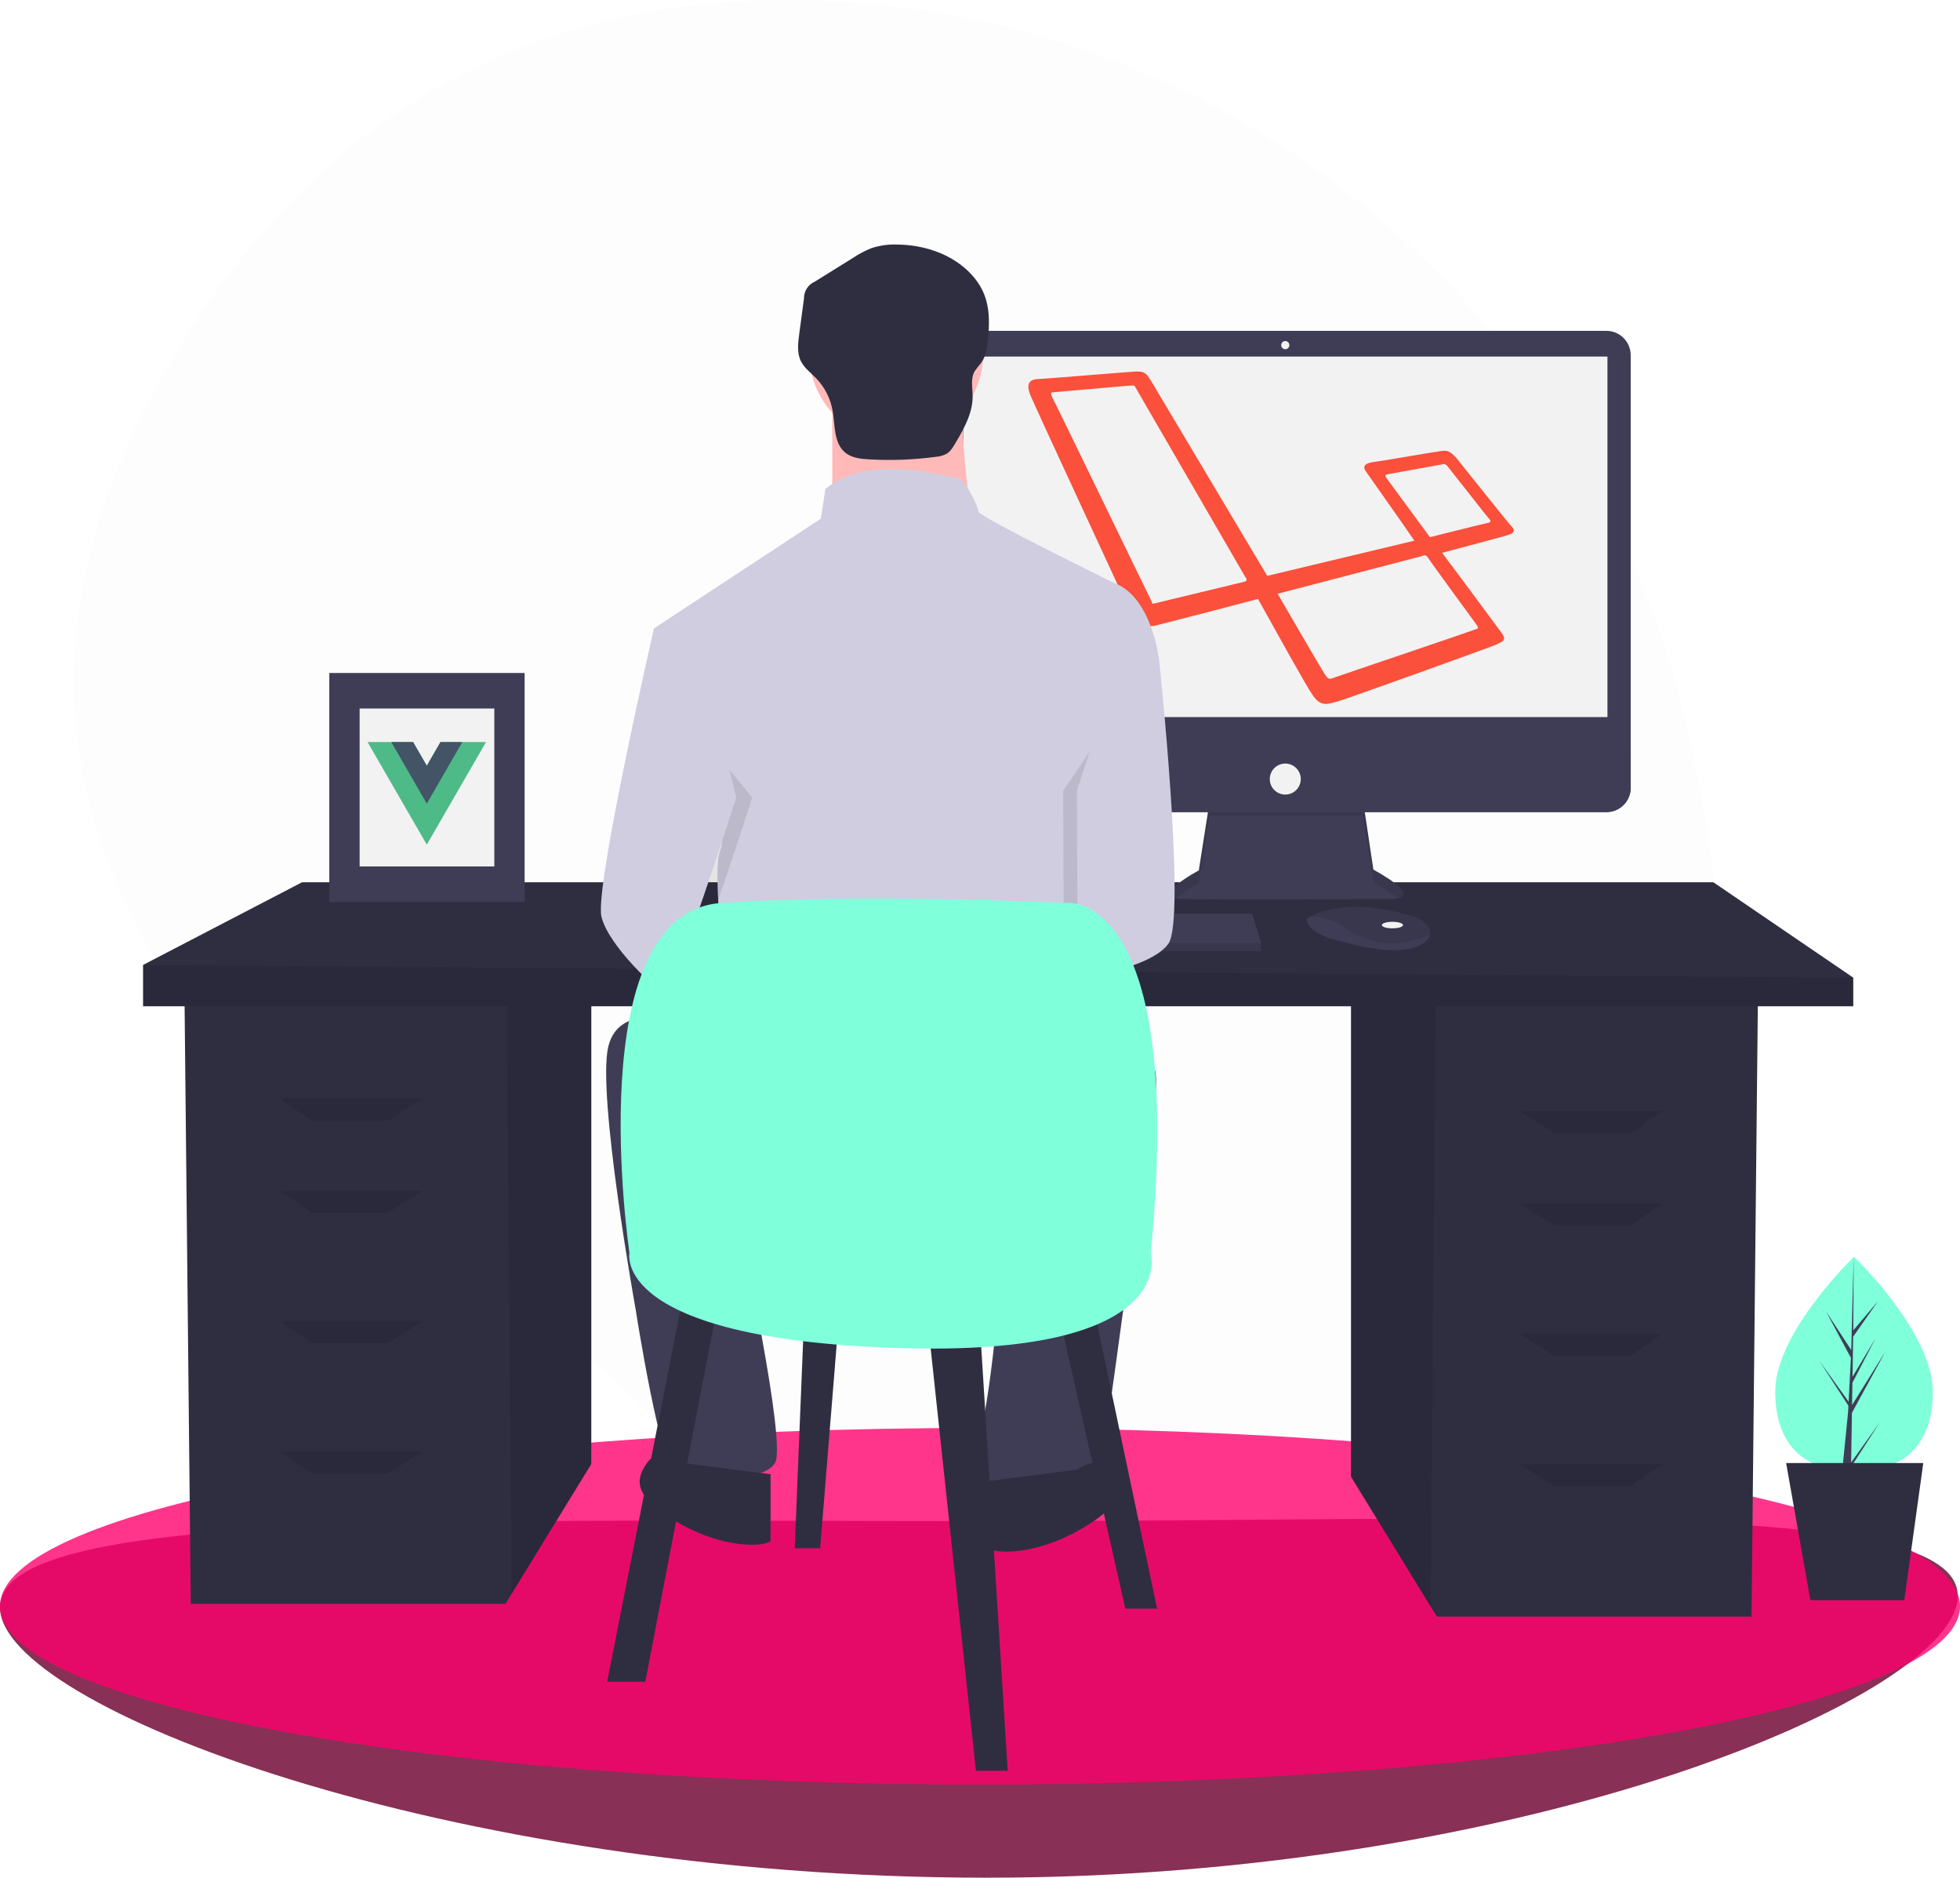 <svg width="925" height="886" viewBox="0 0 925 886" fill="none" xmlns="http://www.w3.org/2000/svg">
<path d="M793.254 331.574C745.111 142.286 578.761 5.647 383.501 0.167C280.274 -2.731 171.649 31.501 92.563 151.291C-48.813 365.428 101.251 513.404 205.871 583.719C256.415 617.758 301.959 658.687 341.182 705.321C411.849 789.169 547.798 893.362 709.706 730.107C827.058 611.78 825.322 457.658 793.254 331.574Z" fill="#F2F2F2" fill-opacity="0.09"/>
<path d="M923.928 753.108C923.928 799.571 721.147 886 465.716 886C210.284 886 0 804.93 0 758.466C0 712.003 210.284 717.741 465.716 717.741C721.147 717.741 923.928 706.644 923.928 753.108Z" fill="#590026" fill-opacity="0.79"/>
<path opacity="0.1" d="M923.928 753.108C923.928 799.571 721.147 886 465.716 886C210.284 886 0 804.93 0 758.466C0 712.003 210.284 717.741 465.716 717.741C721.147 717.741 923.928 706.644 923.928 753.108Z" fill="#FF006D"/>
<path d="M462.5 842.06C717.932 842.06 925 804.394 925 757.93C925 711.467 717.932 673.801 462.5 673.801C207.068 673.801 0 711.467 0 757.93C0 804.394 207.068 842.06 462.5 842.06Z" fill="#FF006D" fill-opacity="0.79"/>
<path d="M637.595 471.809V696.808L675.235 758.143L678.1 762.809H826.618L829.618 471.809H637.595Z" fill="#2F2E41"/>
<path opacity="0.1" d="M637.595 471.809V696.808L675.235 758.143L677.545 471.809H637.595Z" fill="black"/>
<path d="M279.052 465.808V690.808L241.412 752.143L238.547 756.808H90.028L87.028 465.808H279.052Z" fill="#2F2E41"/>
<path opacity="0.1" d="M279.052 465.808V690.808L241.412 752.143L239.101 465.808H279.052Z" fill="black"/>
<path d="M874.623 461.308V474.808H67.526V455.308L142.535 416.309H808.615L874.623 461.308Z" fill="#2F2E41"/>
<path opacity="0.1" d="M874.623 461.308V474.808H67.526V455.309L874.623 461.308Z" fill="black"/>
<path opacity="0.1" d="M183.04 528.809H147.035L132.034 518.308H199.542L183.04 528.809Z" fill="black"/>
<path opacity="0.1" d="M183.04 572.308H147.035L132.034 561.808H199.542L183.04 572.308Z" fill="black"/>
<path opacity="0.1" d="M183.04 633.809H147.035L132.034 623.308H199.542L183.04 633.809Z" fill="black"/>
<path opacity="0.1" d="M183.04 695.308H147.035L132.034 684.808H199.542L183.04 695.308Z" fill="black"/>
<path opacity="0.1" d="M733.606 534.808H769.611L784.612 524.309H717.104L733.606 534.808Z" fill="black"/>
<path opacity="0.1" d="M733.606 578.308H769.611L784.612 567.808H717.104L733.606 578.308Z" fill="black"/>
<path opacity="0.1" d="M733.606 639.808H769.611L784.612 629.309H717.104L733.606 639.808Z" fill="black"/>
<path opacity="0.1" d="M733.606 701.308H769.611L784.612 690.808H717.104L733.606 701.308Z" fill="black"/>
<path d="M570.773 378.772L565.769 410.717C565.769 410.717 541.133 423.803 558.455 424.188C575.777 424.572 657.381 424.188 657.381 424.188C657.381 424.188 673.163 424.188 648.143 410.332L643.139 376.847L570.773 378.772Z" fill="#3F3D56"/>
<path opacity="0.1" d="M554.971 423.841C558.335 421.121 561.951 418.728 565.769 416.694L570.773 384.749L643.139 384.817L648.143 416.309C652.255 418.431 656.131 420.981 659.707 423.917C662.92 423.184 666.432 420.46 648.143 410.332L643.139 376.847L570.773 378.772L565.769 410.717C565.769 410.717 545.068 421.714 554.971 423.841Z" fill="black"/>
<path d="M758.125 156.118H455.018C448.687 156.118 443.554 161.25 443.554 167.58V371.736C443.554 378.066 448.687 383.198 455.018 383.198H758.125C764.456 383.198 769.588 378.066 769.588 371.736V167.58C769.588 161.25 764.456 156.118 758.125 156.118Z" fill="#3F3D56"/>
<path d="M758.617 168.242H454.525V338.359H758.617V168.242Z" fill="#F2F2F2"/>
<path d="M606.571 164.778C607.634 164.778 608.496 163.917 608.496 162.854C608.496 161.791 607.634 160.929 606.571 160.929C605.508 160.929 604.646 161.791 604.646 162.854C604.646 163.917 605.508 164.778 606.571 164.778Z" fill="#F2F2F2"/>
<path d="M769.588 351.83V371.736C769.588 373.241 769.292 374.732 768.716 376.123C768.14 377.513 767.295 378.777 766.231 379.841C765.166 380.906 763.903 381.75 762.512 382.326C761.121 382.902 759.63 383.198 758.125 383.198H455.018C453.512 383.198 452.021 382.902 450.631 382.326C449.24 381.75 447.976 380.906 446.912 379.841C445.847 378.777 445.003 377.513 444.427 376.123C443.851 374.732 443.554 373.241 443.554 371.736V351.83H769.588Z" fill="#3F3D56"/>
<path d="M606.571 374.923C610.61 374.923 613.885 371.649 613.885 367.61C613.885 363.571 610.61 360.297 606.571 360.297C602.532 360.297 599.258 363.571 599.258 367.61C599.258 371.649 602.532 374.923 606.571 374.923Z" fill="#F2F2F2"/>
<path d="M595.174 444.971V448.82H388.083V445.741L388.368 444.971L393.472 431.116H590.94L595.174 444.971Z" fill="#3F3D56"/>
<path d="M674.869 441.203C674.492 442.816 673.068 444.517 669.85 446.126C658.302 451.899 634.822 444.586 634.822 444.586C634.822 444.586 616.73 441.507 616.73 433.425C617.238 433.077 617.768 432.762 618.316 432.482C623.171 429.914 639.269 423.576 667.812 432.75C669.914 433.41 671.793 434.641 673.237 436.305C673.877 436.934 674.359 437.706 674.642 438.558C674.926 439.409 675.004 440.316 674.869 441.203Z" fill="#3F3D56"/>
<path opacity="0.1" d="M674.869 441.203C660.735 446.618 648.136 447.023 635.207 438.043C628.686 433.517 622.762 432.397 618.316 432.482C623.171 429.914 639.269 423.576 667.812 432.75C669.914 433.41 671.793 434.641 673.237 436.305C673.877 436.934 674.359 437.706 674.642 438.558C674.926 439.409 675.004 440.316 674.869 441.203Z" fill="black"/>
<path d="M657.148 438.043C659.911 438.043 662.152 437.354 662.152 436.504C662.152 435.654 659.911 434.964 657.148 434.964C654.384 434.964 652.143 435.654 652.143 436.504C652.143 437.354 654.384 438.043 657.148 438.043Z" fill="#F2F2F2"/>
<path opacity="0.1" d="M595.174 444.971V448.82H388.083V445.741L388.368 444.971H595.174Z" fill="black"/>
<path d="M713.519 248.585C711.885 246.951 690.916 220.54 687.376 216.183C683.564 211.827 681.93 212.644 679.479 212.916C677.028 213.188 650.613 217.817 647.618 218.089C644.623 218.634 642.716 219.723 644.623 222.446C646.256 224.896 663.685 249.402 667.497 255.12L598.056 271.729L543.048 179.425C540.87 176.158 540.325 175.068 535.424 175.341C530.522 175.613 492.125 178.88 489.402 178.88C486.679 179.153 483.683 180.242 486.407 186.777C489.13 193.311 532.7 286.977 533.79 289.7C534.879 292.423 538.147 296.779 545.499 295.145C553.124 293.24 579.267 286.432 593.699 282.62C601.324 296.235 616.574 324.008 619.569 328.092C623.382 333.537 626.105 332.448 631.824 330.815C636.453 329.453 703.171 305.492 706.166 304.131C709.162 302.769 711.068 301.953 708.889 298.957C707.255 296.779 689.827 273.091 680.568 260.838C686.832 259.204 709.434 253.214 711.885 252.397C714.608 251.58 715.153 250.219 713.519 248.585V248.585ZM587.436 274.452C586.619 274.724 547.678 283.982 545.772 284.527C543.593 285.071 543.593 284.799 543.593 283.982C543.048 283.165 497.299 188.41 496.482 187.321C495.938 186.232 495.938 185.143 496.482 185.143C497.027 185.143 533.245 181.876 534.334 181.876C535.696 181.876 535.424 182.148 535.968 182.965C535.968 182.965 586.891 270.912 587.708 272.274C588.798 273.635 588.253 274.18 587.436 274.452V274.452ZM696.907 294.873C697.452 295.962 698.269 296.507 696.09 297.052C694.184 297.868 630.462 319.379 629.1 319.923C627.739 320.468 626.922 320.74 625.288 318.29C623.654 315.839 602.958 280.17 602.958 280.17L670.765 262.472C672.399 261.927 672.943 261.655 674.033 263.288C675.122 265.194 696.363 294.056 696.907 294.873V294.873ZM701.264 246.951C699.63 247.224 674.85 253.486 674.85 253.486L654.426 225.713C653.881 224.896 653.337 224.08 654.698 223.807C656.06 223.535 679.207 219.451 680.296 219.178C681.385 218.906 682.202 218.634 683.564 220.54C684.925 222.174 702.354 244.501 703.171 245.318C703.988 246.135 702.898 246.679 701.264 246.951V246.951Z" fill="#FB503B"/>
<path d="M422.991 208.064C445.631 208.064 463.985 189.712 463.985 167.074C463.985 144.436 445.631 126.085 422.991 126.085C400.35 126.085 381.996 144.436 381.996 167.074C381.996 189.712 400.35 208.064 422.991 208.064Z" fill="#FFB9B9"/>
<path d="M392.784 187.569V252.289H459.67C459.67 252.289 451.04 198.356 455.355 182.176L392.784 187.569Z" fill="#FFB9B9"/>
<path d="M525.477 274.941C525.477 274.941 461.828 243.66 461.828 241.502C461.828 239.345 455.355 225.322 451.04 225.322C446.724 225.322 410.045 213.457 389.548 230.716L387.39 244.738L308.638 296.514L330.214 375.257C330.214 375.257 344.238 390.359 339.923 401.145C335.608 411.932 343.16 466.944 343.16 466.944L512.531 461.551V388.201C512.531 388.201 517.925 370.943 521.162 365.549C524.398 360.156 521.162 343.976 521.162 343.976L547.053 311.616C547.053 311.616 543.817 281.413 525.477 274.941Z" fill="#D0CDE1"/>
<path opacity="0.1" d="M311.335 322.942L316.19 296.515C316.19 296.515 288.141 418.404 291.377 432.427C294.614 446.45 318.347 468.023 321.584 469.102C324.82 470.18 355.026 376.336 355.026 376.336L311.335 322.942Z" fill="black"/>
<path d="M326.978 293.278L308.638 296.514C308.638 296.514 280.589 418.404 283.826 432.427C287.062 446.45 310.796 468.023 314.032 469.102C317.268 470.18 347.475 376.336 347.475 376.336L326.978 293.278Z" fill="#D0CDE1"/>
<path opacity="0.1" d="M531.41 329.414L540.58 311.616C540.58 311.616 553.526 433.505 544.895 445.371C536.265 457.236 502.126 461.676 502.126 461.676L501.743 373.1L531.41 329.414Z" fill="black"/>
<path d="M533.028 297.593L547.053 311.616C547.053 311.616 559.998 433.506 551.368 445.371C542.738 457.236 508.598 461.676 508.598 461.676L508.216 373.1L533.028 297.593Z" fill="#D0CDE1"/>
<path d="M323.741 483.124C323.741 483.124 292.456 471.259 287.062 493.911C281.668 516.563 300.008 617.958 300.008 617.958C300.008 617.958 311.874 694.543 319.426 696.701C326.978 698.858 360.42 699.937 365.814 690.229C371.208 680.521 349.632 581.283 349.632 581.283L474.773 579.126C474.773 579.126 467.222 665.419 462.906 672.97C458.591 680.521 458.591 706.409 462.906 706.409C467.222 706.409 514.689 704.251 517.925 697.779C521.162 691.307 539.501 545.687 539.501 545.687C539.501 545.687 554.604 494.99 537.344 498.226C520.083 501.462 323.741 483.124 323.741 483.124Z" fill="#3F3D56"/>
<path d="M508.216 693.465C508.216 693.465 519.004 685.914 524.398 693.465C529.792 701.015 531.95 709.645 508.216 722.589C484.482 735.533 466.143 732.297 466.143 730.14V698.858L508.216 693.465Z" fill="#2F2E41"/>
<path d="M321.584 690.229C321.584 690.229 310.796 682.678 305.402 690.229C300.008 697.779 297.85 706.409 321.584 719.353C345.317 732.297 363.657 729.061 363.657 726.904V695.622L321.584 690.229Z" fill="#2F2E41"/>
<path d="M423.257 115.39C419.173 115.249 415.097 115.829 411.216 117.106C408.207 118.316 405.332 119.837 402.639 121.644L384.54 132.897C383.004 133.562 381.698 134.667 380.789 136.073C379.88 137.479 379.408 139.122 379.431 140.796L377.17 157.731C376.599 162.005 376.073 166.575 377.986 170.439C379.583 173.664 382.629 175.871 385.133 178.456C389.141 182.61 391.838 187.85 392.89 193.525C394.184 200.596 393.355 209.11 398.952 213.623C401.982 216.066 406.112 216.528 409.998 216.755C420.624 217.376 431.285 216.965 441.832 215.53C443.509 215.405 445.144 214.946 446.642 214.183C448.545 213.057 449.742 211.071 450.862 209.165C454.903 202.285 459.069 194.966 459.025 186.987C459.003 183.04 457.993 178.801 459.889 175.338C460.89 173.866 461.978 172.455 463.145 171.11C465.491 167.813 465.948 163.576 466.331 159.547C467.552 146.677 466.275 136.883 456.789 127.817C447.934 119.355 435.334 115.468 423.257 115.39Z" fill="#2F2E41"/>
<path d="M322.557 610.558L286.553 793.558H304.554L339.059 613.559L322.557 610.558Z" fill="#2F2E41"/>
<path d="M438.071 625.559L460.574 835.558H475.575L462.073 619.558L438.071 625.559Z" fill="#2F2E41"/>
<path d="M499.578 619.558L531.082 759.059H546.083L516.08 616.558L499.578 619.558Z" fill="#2F2E41"/>
<path d="M379.564 619.558L375.063 730.559H387.065L396.066 619.558H379.564Z" fill="#2F2E41"/>
<path d="M297.054 591.058C297.054 591.058 273.051 430.558 340.559 426.058C408.067 421.558 504.079 426.058 504.079 426.058C504.079 426.058 559.585 421.558 543.083 591.058C543.083 591.058 558.085 640.558 423.069 636.058C288.053 631.558 297.054 591.058 297.054 591.058Z" fill="#80FFDB"/>
<path d="M912.138 656.601C912.138 684.589 895.497 694.361 874.97 694.361C854.443 694.361 837.803 684.589 837.803 656.601C837.803 628.613 874.97 593.007 874.97 593.007C874.97 593.007 912.138 628.613 912.138 656.601Z" fill="#80FFDB"/>
<path d="M873.997 666.657L889.838 637.679L874.056 662.982L874.228 652.45L885.146 631.484L874.273 649.662L874.58 630.72L886.272 614.029L874.629 627.742L874.822 593.008L873.665 637.019L861.826 618.9L873.521 640.733L872.414 661.889L872.381 661.327L858.678 642.183L872.339 663.311L872.201 665.957L872.176 665.996L872.188 666.214L869.378 694.445H873.132L873.583 692.164L887.211 671.087L873.616 690.08L873.997 666.657Z" fill="#3F3D56"/>
<path d="M898.708 755.074H854.397L842.945 690.358H907.669L898.708 755.074Z" fill="#2F2E41"/>
<path d="M247.596 317.549H155.417V425.607H247.596V317.549Z" fill="#3F3D56"/>
<path d="M233.292 334.317H169.721V408.84H233.292V334.317Z" fill="#F2F2F2"/>
<path d="M207.878 350.144L201.422 361.323L194.966 350.144H173.47L201.422 398.554L229.374 350.144H207.878Z" fill="#4DBA87"/>
<path d="M207.878 350.144L201.422 361.323L194.966 350.144H184.651L201.422 379.188L218.193 350.144H207.878Z" fill="#435466"/>
</svg>
